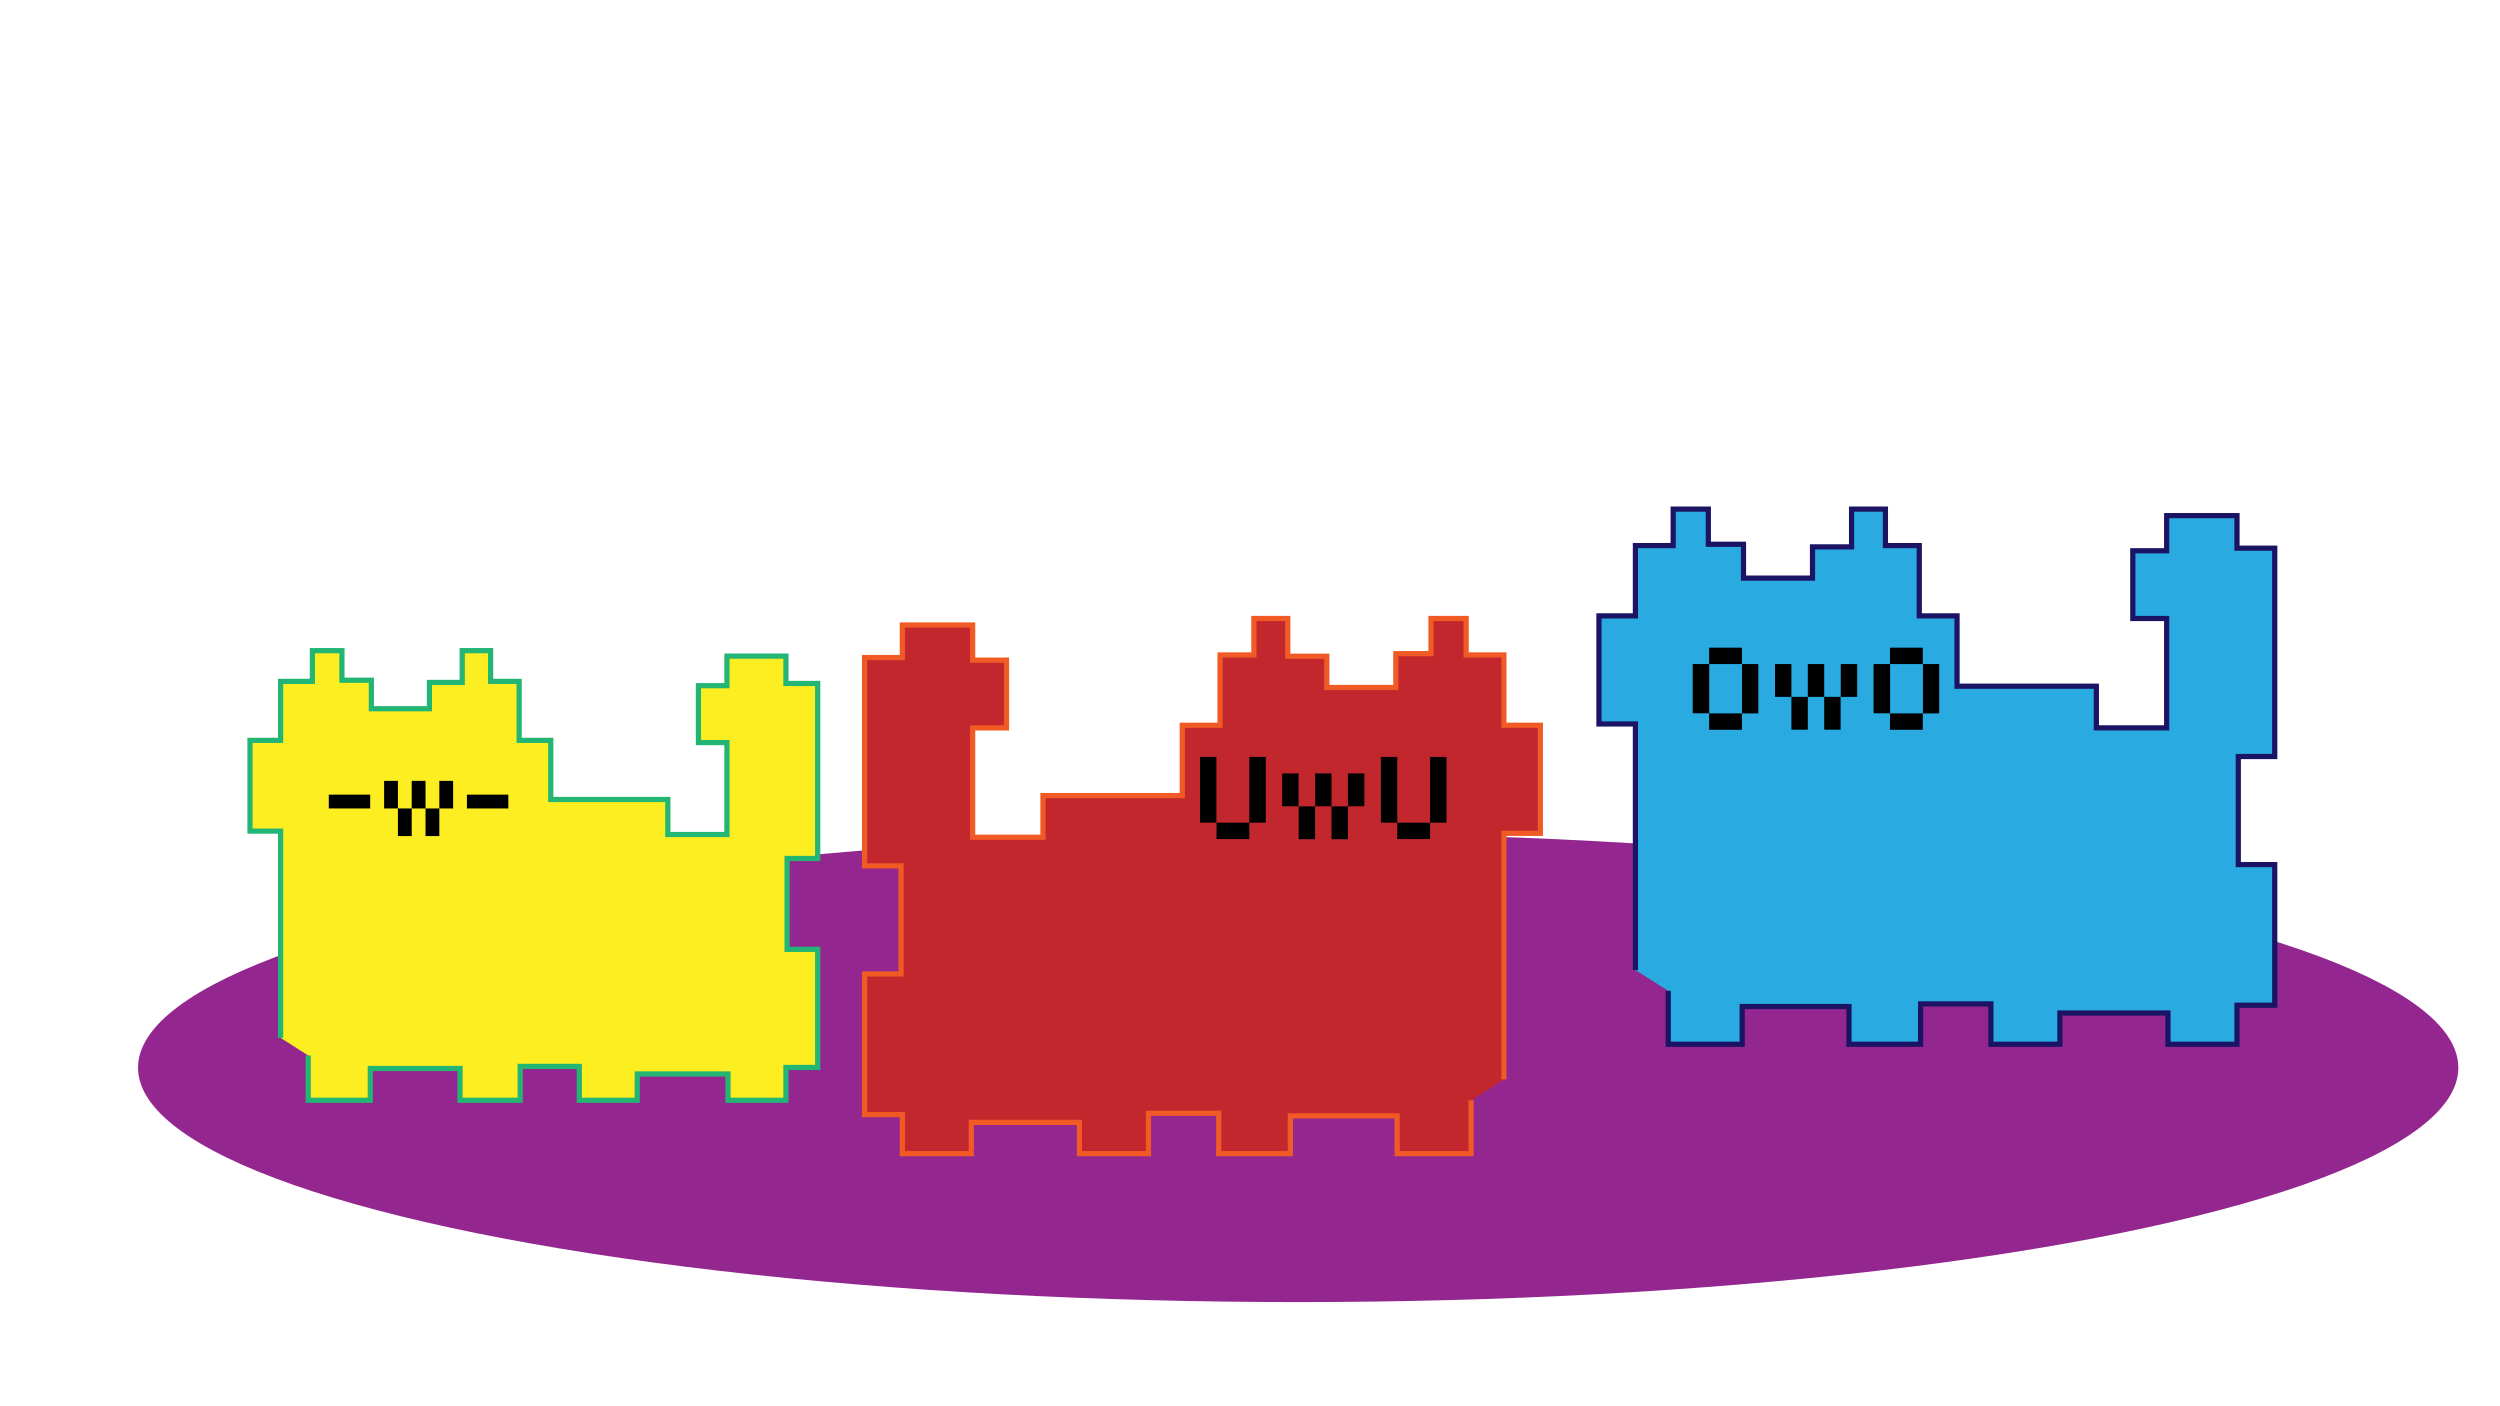 <?xml version="1.0" encoding="utf-8"?>
<!-- Generator: Adobe Illustrator 22.0.0, SVG Export Plug-In . SVG Version: 6.00 Build 0)  -->
<svg version="1.1" xmlns="http://www.w3.org/2000/svg" xmlns:xlink="http://www.w3.org/1999/xlink" x="0px" y="0px"
	 viewBox="0 0 1920 1080" style="enable-background:new 0 0 1920 1080;" xml:space="preserve"><style type="text/css" media="screen">
	     <![CDATA[
	     @keyframes catsdance {
	       0%   {transform: translateY(0)}
	       25%  {transform: translateY(40px)}
	       75%  {transform: translateY(100px)}
	       100% {transform: translateY(0)}
	     }
	     #Cats{
	     animation: catsdance 1s ease-in infinite;
	     }
	     ]]>
	 </style>
<style type="text/css">
	.st0{fill:#93278F;}
	.st1{fill:#662D91;}
	.st2{fill:#29ABE2;stroke:#1B1464;stroke-width:4;stroke-miterlimit:10;}
	.st3{fill:#C1272D;stroke:#F15A24;stroke-width:4;stroke-miterlimit:10;}
	.st4{fill:#FCEE21;stroke:#22B573;stroke-width:4;stroke-miterlimit:10;}
	.st5{fill:#FF00FF;}
	.st6{fill:#B3B3B3;}
	.st7{fill:#CCCCCC;}
</style>
<g id="Floors">
	<g>
		<ellipse class="st0" cx="997" cy="820" rx="891" ry="180"/>
	</g>
</g>
<g id="Cats">
	<g id="Cat1">
		<polyline class="st2" points="1256,745 1256,556 1228,556 1228,473 1256,473 1256,419 1285,419 1285,391 1312,391 1312,418
			1339,418 1339,444 1392,444 1392,420 1422,420 1422,391 1448,391 1448,419 1474,419 1474,473 1503,473 1503,527 1610,527
			1610,559 1664,559 1664,475 1638,475 1638,423 1664,423 1664,396 1718,396 1718,421 1747,421 1747,581 1719,581 1719,664
			1747,664 1747,772 1718,772 1718,802 1665,802 1665,778 1582,778 1582,802 1529,802 1529,771 1475,771 1475,802 1420,802
			1420,773 1338,773 1338,802 1281.2,802 1281.2,761 		"/>
		<g>
			<path d="M1312.7,547.8H1300V510h12.6v-12.6h25.2V510h12.6v37.9h-12.6v12.6h-25.2V547.8z M1337.9,547.8V510h-25.2v37.9H1337.9z"/>
			<path d="M1375.8,535.2h-12.6V510h12.6V535.2z M1375.8,535.2h12.6v25.2h-12.6V535.2z M1401,535.2h-12.6V510h12.6V535.2z
				 M1401,535.2h12.6v25.2H1401V535.2z M1413.7,510h12.6v25.2h-12.6V510z"/>
			<path d="M1451.5,547.8h-12.6V510h12.6v-12.6h25.2V510h12.6v37.9h-12.6v12.6h-25.2V547.8z M1476.8,547.8V510h-25.2v37.9H1476.8z"
				/>
		</g>
	</g>
	<g id="Cat2">
		<polyline class="st3" points="1155,829 1155,640 1183,640 1183,557 1155,557 1155,503 1126,503 1126,475 1099,475 1099,502
			1072,502 1072,528 1019,528 1019,504 989,504 989,475 963,475 963,503 937,503 937,557 908,557 908,611 801,611 801,643 747,643
			747,559 773,559 773,507 747,507 747,480 693,480 693,505 664,505 664,665 692,665 692,748 664,748 664,856 693,856 693,886
			746,886 746,862 829,862 829,886 882,886 882,855 936,855 936,886 991,886 991,857 1073,857 1073,886 1129.8,886 1129.8,845 		"/>
		<g>
			<path d="M1073.1,631.8h-12.6v-50.5h12.6V631.8z M1098.3,631.8v12.6h-25.2v-12.6H1098.3z M1098.3,581.3h12.6v50.5h-12.6V581.3z"/>
			<path d="M997.3,619.2h-12.6V594h12.6V619.2z M1010,644.5h-12.6v-25.2h12.6V644.5z M1010,594h12.6v25.2H1010V594z M1035.2,644.5
				h-12.6v-25.2h12.6V644.5z M1035.2,594h12.6v25.2h-12.6V594z"/>
			<path d="M934.2,631.8h-12.6v-50.5h12.6V631.8z M959.5,631.8v12.6h-25.2v-12.6H959.5z M959.5,581.3h12.6v50.5h-12.6V581.3z"/>
		</g>
	</g>
	<g id="Layer_4">
		<polyline class="st4" points="215.5,797.1 215.5,638.3 192,638.3 192,568.6 215.5,568.6 215.5,523.3 239.9,523.3 239.9,499.7
			262.6,499.7 262.6,522.4 285.2,522.4 285.2,544.3 329.8,544.3 329.8,524.1 355,524.1 355,499.7 376.8,499.7 376.8,523.3
			398.7,523.3 398.7,568.6 423,568.6 423,614 512.9,614 512.9,640.9 558.3,640.9 558.3,570.3 536.4,570.3 536.4,526.6 558.3,526.6
			558.3,503.9 603.6,503.9 603.6,524.9 628,524.9 628,659.3 604.5,659.3 604.5,729.1 628,729.1 628,819.8 603.6,819.8 603.6,845
			559.1,845 559.1,824.8 489.4,824.8 489.4,845 444.9,845 444.9,819 399.5,819 399.5,845 353.3,845 353.3,820.6 284.4,820.6
			284.4,845 236.7,845 236.7,810.6 		"/>
		<g>
			<path d="M284.3,610.3v10.6h-31.8v-10.6H284.3z"/>
			<path d="M305.6,620.9h-10.6v-21.2h10.6V620.9z M305.6,620.9h10.6v21.2h-10.6V620.9z M326.8,620.9h-10.6v-21.2h10.6V620.9z
				 M326.8,620.9h10.6v21.2h-10.6V620.9z M337.4,599.7H348v21.2h-10.6V599.7z"/>
			<path d="M390.4,610.3v10.6h-31.8v-10.6H390.4z"/>
		</g>
	</g>
</g>
<g id="DJ">
</g>
</svg>

